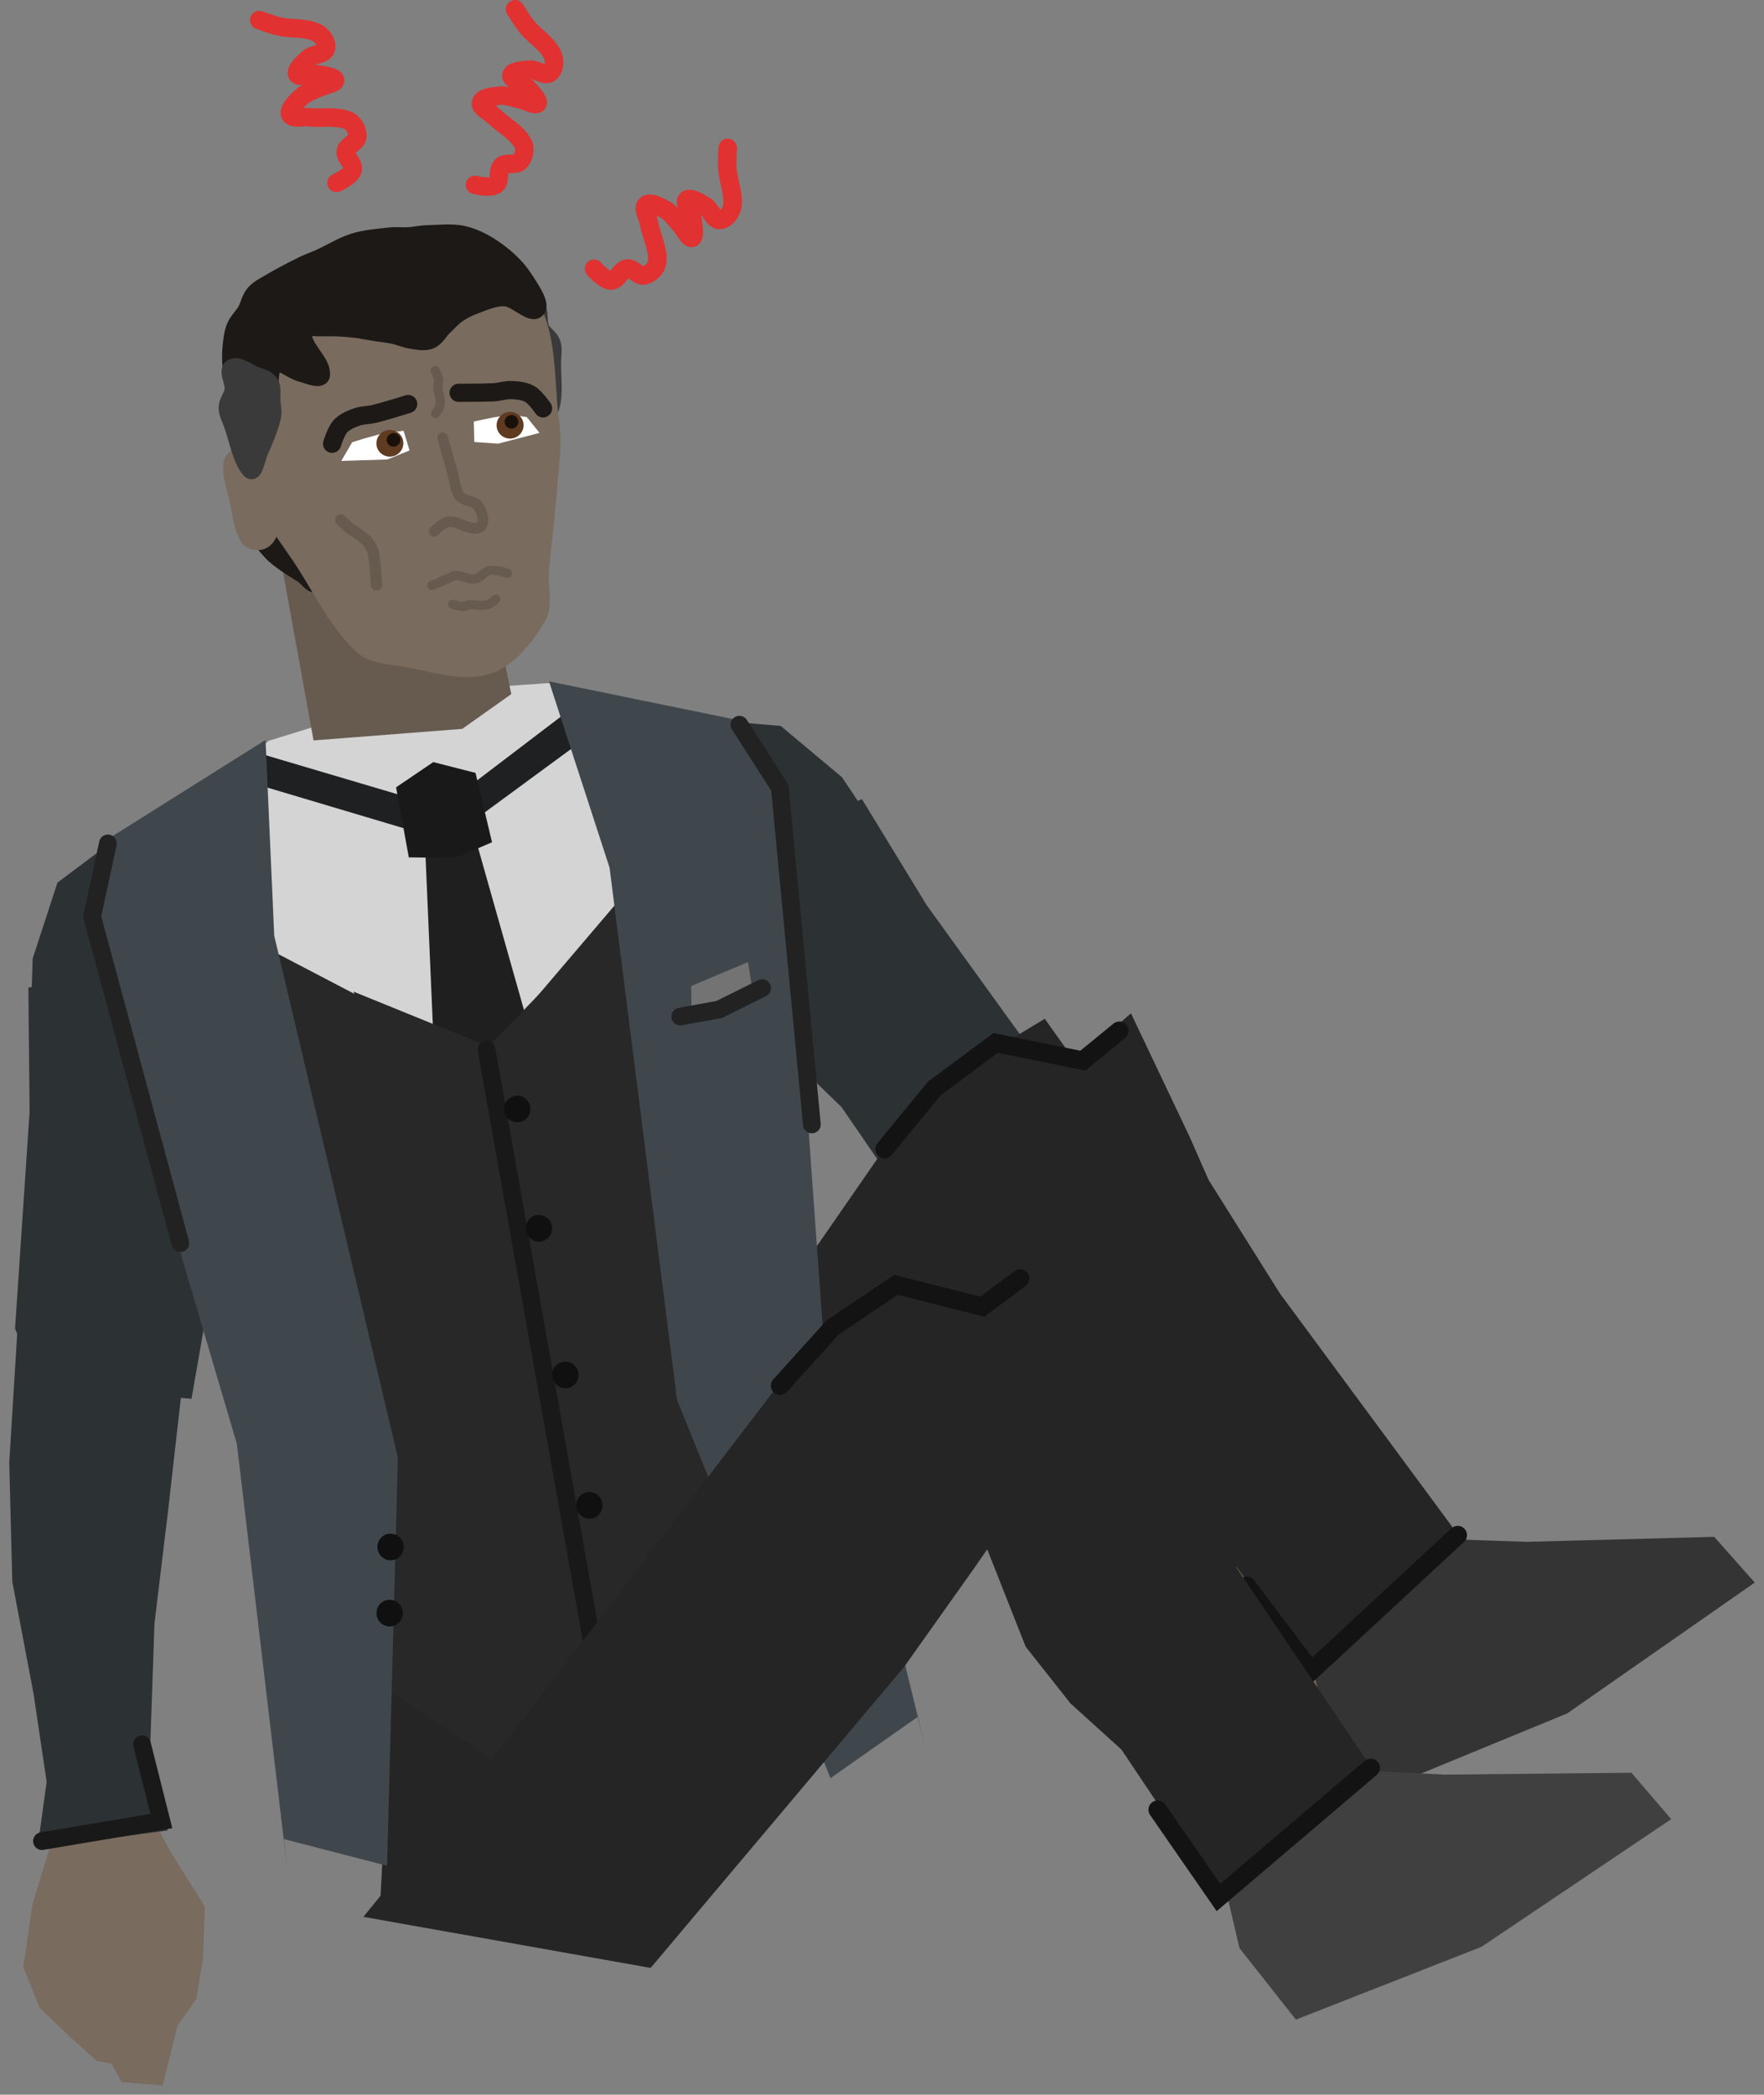 <svg xmlns="http://www.w3.org/2000/svg" xmlns:xlink="http://www.w3.org/1999/xlink" version="1.1" width="190.767" height="226.445" viewBox="5.762 0.827 190.767 226.445">
  <rect x="5.762" y="0.827" width="190.767" height="226.445" fill="#808080" stroke="none"/>
  <!-- Exported by Scratch - http://scratch.mit.edu/ -->
  <g id="ID0.7085462282411754">
    <g id="ID0.5880346246995032">
      <path id="ID0.6829322893172503" fill="#796B5E" stroke="none" stroke-linecap="round" d="M 145.895 167.011 L 134.954 168.481 L 135.357 174.633 L 135.338 181.548 L 138.42 186.122 L 141.434 189.552 L 144.691 190.914 L 149.448 195.542 L 153.031 192.874 L 152.894 190.588 L 154.069 189.553 L 155.207 185.687 L 156.285 181.386 L 155.469 176.703 L 150.973 171.422 L 145.895 167.011 Z " stroke-width="0.782"/>
      <g id="ID0.9434720128774643">
        <path id="ID0.6507829907350242" fill="#2C3134" stroke="none" stroke-linecap="round" d="M 115.371 112.065 L 105.941 130.359 L 116.139 143.198 L 123.831 152.738 L 132.528 165.643 L 134.463 172.471 L 147.399 166.602 L 142.782 161.07 L 138.943 152.249 L 134.476 140.76 L 127.94 129.674 L 115.371 112.065 Z " stroke-width="0.782"/>
        <path id="ID0.9892375003546476" fill="none" stroke="#191919" stroke-width="1.916" stroke-linecap="round" d="M 146.593 166.148 L 134.49 171.149 L 131.872 163.013 "/>
      </g>
    </g>
    <path id="ID0.7729651997797191" fill="#2C3134" stroke="none" stroke-linecap="round" d="M 98.972 87.214 L 78.317 96.383 L 88.937 112.914 L 96.771 120.512 L 101.848 127.902 L 107.561 134.266 L 120.613 124.57 L 119.74 117.738 L 105.974 98.675 L 98.972 87.214 Z " stroke-width="0.918"/>
    <path id="ID0.4757494777441025" fill="#2C3134" stroke="none" stroke-linecap="round" d="M 82.537 78.654 L 74.197 80.868 L 62.789 92.495 L 81.65 110.194 L 92.846 109.558 L 97.221 108.339 L 98.871 104.814 L 99.939 100.952 L 103.621 96.051 L 101.182 91.361 L 96.814 84.846 L 90.192 79.304 L 82.537 78.654 Z " stroke-width="0.463"/>
  </g>
  <g id="ID0.6688785348087549">
    <path id="ID0.5368814701214433" fill="#343434" stroke="none" stroke-linecap="round" d="M 149.075 186.616 L 146.816 177.606 L 145.695 167.388 L 157.259 167.038 L 170.86 167.506 L 191.148 166.968 L 195.529 171.91 L 175.248 186.053 L 155.31 194.256 L 149.075 186.616 Z " stroke-width="0.77"/>
    <g id="ID0.5077062323689461">
      <path id="ID0.05466862628236413" fill="#252525" stroke="none" stroke-linecap="round" d="M 111.507 124.782 L 128.072 110.375 L 134.418 123.729 L 136.458 128.369 L 144.161 140.635 L 163.976 167.454 L 147.465 181.106 L 136.354 165.945 L 130.636 161.193 L 125.533 155.273 L 120.974 145.019 L 115.506 136.508 L 111.507 124.782 Z " stroke-width="0.6"/>
      <path id="ID0.5319394422695041" fill="none" stroke="#131313" stroke-width="2" stroke-linecap="round" d="M 163.409 166.779 L 147.548 181.475 L 140.581 172.271 "/>
    </g>
  </g>
  <g id="ID0.8820344842970371">
    <path id="ID0.3809091211296618" fill="#252525" stroke="none" stroke-linecap="round" d="M 96.111 189.713 L 59.215 184.668 L 73.615 165.143 L 101.297 125.148 L 108.494 117.145 L 118.746 110.965 L 123.615 117.789 L 134.444 125.012 L 121.145 142.25 L 114.046 153.633 L 96.111 189.713 Z " stroke-width="0.731"/>
    <path id="ID0.9495224836282432" fill="none" stroke="#131313" stroke-width="2" stroke-linecap="round" d="M 101.421 125.054 L 106.816 118.485 L 113.438 113.572 L 122.863 115.489 L 126.809 112.259 "/>
  </g>
  <g id="ID0.7085462282411754">
    <g id="ID0.5880346246995032">
      <path id="ID0.6829322893172503" fill="#796B5E" stroke="none" stroke-linecap="round" d="M 11.259 200.192 L 21.317 195.641 L 24.235 201.073 L 27.915 206.928 L 27.724 212.44 L 26.985 216.946 L 24.944 219.826 L 23.361 226.272 L 18.909 225.908 L 17.814 223.895 L 16.27 223.64 L 13.257 220.964 L 10.063 217.888 L 8.274 213.484 L 9.289 206.623 L 11.259 200.192 Z " stroke-width="0.782"/>
      <g id="ID0.9434720128774643">
        <path id="ID0.6507829907350242" fill="#2C3134" stroke="none" stroke-linecap="round" d="M 8.093 137.359 L 25.782 147.879 L 23.936 164.171 L 22.466 176.337 L 21.927 191.889 L 23.904 198.705 L 9.822 200.581 L 10.808 193.443 L 9.39 183.928 L 7.093 171.817 L 6.762 158.953 L 8.093 137.359 Z " stroke-width="0.782"/>
        <path id="ID0.9892375003546476" fill="none" stroke="#191919" stroke-width="1.916" stroke-linecap="round" d="M 10.299 199.86 L 23.213 197.689 L 21.123 189.401 "/>
      </g>
    </g>
    <path id="ID0.7729651997797191" fill="#2C3134" stroke="none" stroke-linecap="round" d="M 8.83 107.583 L 31.205 104.416 L 30.956 124.063 L 28.337 134.658 L 27.946 143.615 L 26.473 152.039 L 10.267 150.731 L 7.387 144.474 L 8.963 121.013 L 8.83 107.583 Z " stroke-width="0.918"/>
    <path id="ID0.4757494777441025" fill="#2C3134" stroke="none" stroke-linecap="round" d="M 18.124 91.635 L 26.371 89.095 L 42.206 92.912 L 35.586 117.915 L 25.753 123.308 L 21.398 124.592 L 18.13 122.476 L 15.179 119.767 L 9.459 117.561 L 9.043 112.291 L 9.296 104.451 L 11.976 96.243 L 18.124 91.635 Z " stroke-width="0.463"/>
  </g>
  <g id="ID0.8990198895335197">
    <path id="ID0.17576928716152906" fill="#DBDBDB" stroke="none" d="M 52.575 80.029 L 52.342 80.071 L 52.342 80.071 L 52.575 80.029 L 52.575 80.029 Z " stroke-width="0.958"/>
    <path id="ID0.4270821204409003" fill="#252525" stroke="none" stroke-linecap="round" d="M 71.689 196.301 L 52.028 89.26 L 68.685 88.672 L 75.819 91.721 L 79.119 95.15 L 87.456 104.988 L 88.386 115.078 L 88.329 120.439 L 90.948 126.769 L 92.232 131.916 L 91.276 138.816 L 90.557 144.051 L 90.858 153.077 L 95.613 173.726 L 92.042 182.324 L 88.5 188.963 L 71.689 196.301 Z " stroke-width="0.456"/>
    <path id="ID0.4270821204409003" fill="#252525" stroke="none" stroke-linecap="round" d="M 71.688 196.405 L 52.503 89.278 L 36.701 94.576 L 31.092 99.937 L 29.207 104.306 L 24.856 116.446 L 27.528 126.22 L 29.464 131.219 L 29.235 138.066 L 29.841 143.336 L 33.16 149.461 L 35.671 154.109 L 38.559 162.667 L 41.359 183.67 L 47.723 190.466 L 46.87 206.655 L 71.688 196.405 Z " stroke-width="0.456"/>
    <path id="ID0.5114514343440533" fill="#282828" stroke="none" d="M 28.032 94.813 L 77.593 85.824 L 92.794 169.635 L 43.233 178.624 L 28.032 94.813 Z " stroke-width="0.966"/>
    <path id="ID0.9286923445761204" fill="#D4D4D4" stroke="none" stroke-linecap="round" d="M 40.687 79.094 L 53.622 58.368 L 50.218 77.505 L 58.369 115.727 L 17.879 94.58 L 34.852 80.899 L 40.687 79.094 Z " stroke-width="0.456"/>
    <path id="ID0.9286923445761204" fill="#D4D4D4" stroke="none" stroke-linecap="round" d="M 55.74 75.316 L 39.857 61.149 L 49.765 77.871 L 57.79 115.649 L 86.04 82.501 L 65.506 74.643 L 55.74 75.316 Z " stroke-width="0.456"/>
    <path id="ID0.39874776685610414" fill="#1F2022" stroke="none" stroke-linecap="round" d="M 33.248 82.101 L 53.529 88.105 L 68.694 76.564 L 72.806 77.916 L 53.997 91.724 L 30.07 84.596 L 33.248 82.101 Z " stroke-width="0.903"/>
    <path id="ID0.13444371055811644" fill="#1F1F1F" stroke="none" stroke-linecap="round" d="M 51.644 90.239 L 56.511 89.111 L 64.038 115.702 L 52.856 118.221 L 51.644 90.239 Z " stroke-width="0.958"/>
    <path id="ID0.751046194229275" fill="#191919" stroke="none" stroke-linecap="round" d="M 48.598 85.939 L 52.619 83.213 L 57.187 84.381 L 58.972 91.88 L 55.029 93.567 L 49.972 93.513 L 48.598 85.939 Z " stroke-width="1.054"/>
    <path id="ID0.7854711129330099" fill="#282828" stroke="none" stroke-linecap="round" d="M 44.001 108.03 L 58.6 113.965 L 69.778 102.373 L 70.923 119.332 L 49.181 123.275 L 44.001 108.03 Z " stroke-width="0.958"/>
    <path id="ID0.562834897544235" fill="#282828" stroke="none" stroke-linecap="round" d="M 40.654 178.774 L 67.951 168.182 L 71.439 187.414 L 58.796 190.933 L 40.654 178.774 Z " stroke-width="0.958"/>
    <path id="ID0.562834897544235" fill="#282828" stroke="none" stroke-linecap="round" d="M 97.602 168.768 L 68.324 168.438 L 71.812 187.67 L 84.885 186.525 L 97.602 168.768 Z " stroke-width="0.958"/>
    <path id="ID0.6824178956449032" fill="none" stroke="#191919" stroke-width="1.916" stroke-linecap="round" d="M 58.376 114.287 L 71.362 187.219 "/>
    <path id="ID0.4144489667378366" fill="#40474C" stroke="none" stroke-linecap="round" d="M 16.92 91.851 L 34.478 80.819 L 35.419 101.984 L 48.793 158.414 L 47.618 202.524 L 36.47 199.642 L 36.84 203.008 L 31.377 156.914 L 19.485 116.645 L 15.751 101.382 L 16.92 91.851 Z " stroke-width="0.958"/>
    <path id="ID0.5234400681219995" fill="#101010" stroke="none" d="M 61.441 119.291 C 61.827 119.221 62.206 119.317 62.506 119.528 C 62.806 119.74 63.027 120.067 63.098 120.459 C 63.169 120.85 63.077 121.234 62.87 121.537 C 62.664 121.841 62.343 122.063 61.957 122.133 C 61.571 122.203 61.192 122.108 60.892 121.896 C 60.592 121.685 60.371 121.358 60.3 120.966 C 60.229 120.574 60.321 120.19 60.528 119.887 C 60.734 119.584 61.056 119.361 61.441 119.291 Z " stroke-width="0.603"/>
    <path id="ID0.5234400681219995" fill="#101010" stroke="none" d="M 63.791 132.191 C 64.177 132.121 64.556 132.217 64.856 132.428 C 65.156 132.64 65.377 132.967 65.448 133.358 C 65.519 133.75 65.427 134.134 65.221 134.437 C 65.014 134.741 64.693 134.963 64.307 135.033 C 63.921 135.103 63.542 135.007 63.242 134.796 C 62.942 134.585 62.721 134.258 62.65 133.866 C 62.579 133.474 62.671 133.09 62.878 132.787 C 63.084 132.484 63.406 132.261 63.791 132.191 Z " stroke-width="0.603"/>
    <path id="ID0.5234400681219995" fill="#101010" stroke="none" d="M 69.242 162.141 C 69.627 162.071 70.006 162.167 70.306 162.378 C 70.606 162.59 70.827 162.917 70.898 163.309 C 70.969 163.7 70.877 164.084 70.671 164.387 C 70.464 164.691 70.143 164.913 69.757 164.983 C 69.371 165.053 68.992 164.958 68.692 164.746 C 68.392 164.535 68.171 164.208 68.1 163.816 C 68.029 163.424 68.121 163.04 68.328 162.737 C 68.534 162.434 68.856 162.211 69.242 162.141 Z " stroke-width="0.603"/>
    <path id="ID0.5234400681219995" fill="#101010" stroke="none" d="M 66.641 148.041 C 67.027 147.971 67.406 148.067 67.706 148.278 C 68.006 148.49 68.227 148.817 68.298 149.208 C 68.369 149.6 68.277 149.984 68.07 150.287 C 67.864 150.591 67.543 150.813 67.157 150.883 C 66.771 150.953 66.392 150.857 66.092 150.646 C 65.792 150.435 65.571 150.108 65.5 149.716 C 65.429 149.324 65.521 148.94 65.728 148.637 C 65.934 148.334 66.256 148.111 66.641 148.041 Z " stroke-width="0.603"/>
    <path id="ID0.5234400681219995" fill="#101010" stroke="none" d="M 71.541 175.441 C 71.927 175.371 72.306 175.467 72.606 175.678 C 72.906 175.89 73.127 176.217 73.198 176.608 C 73.269 177 73.177 177.384 72.971 177.687 C 72.764 177.991 72.443 178.213 72.057 178.283 C 71.671 178.353 71.292 178.257 70.992 178.046 C 70.692 177.835 70.471 177.508 70.4 177.116 C 70.329 176.724 70.421 176.34 70.628 176.037 C 70.835 175.734 71.156 175.511 71.541 175.441 Z " stroke-width="0.603"/>
    <path id="ID0.4144489667378366" fill="#40474C" stroke="none" stroke-linecap="round" d="M 85.447 78.647 L 65.132 74.485 L 71.684 94.632 L 78.981 152.165 L 95.573 193.052 L 104.998 186.438 L 105.834 189.719 L 94.761 144.643 L 91.752 102.763 L 89.888 87.161 L 85.447 78.647 Z " stroke-width="0.958"/>
    <path id="ID0.8752945330925286" fill="none" stroke="#222222" stroke-width="1.916" stroke-linecap="round" d="M 17.43 92.004 L 15.726 99.915 L 25.268 135.215 "/>
    <path id="ID0.8752945330925286" fill="none" stroke="#222222" stroke-width="1.916" stroke-linecap="round" d="M 85.722 79.17 L 90.096 85.979 L 93.56 122.381 "/>
    <path id="ID0.5234400681219995" fill="#101010" stroke="none" d="M 47.742 166.641 C 48.127 166.571 48.506 166.667 48.806 166.878 C 49.106 167.09 49.327 167.417 49.398 167.809 C 49.469 168.2 49.377 168.584 49.17 168.887 C 48.964 169.191 48.643 169.413 48.257 169.483 C 47.871 169.553 47.492 169.458 47.192 169.246 C 46.892 169.035 46.671 168.708 46.6 168.316 C 46.529 167.924 46.621 167.54 46.828 167.237 C 47.035 166.934 47.356 166.711 47.742 166.641 Z " stroke-width="0.603"/>
    <path id="ID0.5234400681219995" fill="#101010" stroke="none" d="M 47.642 173.791 C 48.027 173.721 48.406 173.817 48.706 174.028 C 49.006 174.24 49.227 174.567 49.298 174.958 C 49.369 175.35 49.277 175.734 49.071 176.037 C 48.864 176.341 48.543 176.563 48.157 176.633 C 47.771 176.703 47.392 176.607 47.092 176.396 C 46.792 176.185 46.571 175.858 46.5 175.466 C 46.429 175.074 46.521 174.69 46.728 174.387 C 46.934 174.084 47.256 173.861 47.642 173.791 Z " stroke-width="0.603"/>
    <g id="ID0.20783481979742646">
      <path id="ID0.5848579816520214" fill="#737373" stroke="none" stroke-linecap="round" d="M 80.514 107.418 L 86.661 104.832 L 87.239 108.553 L 80.546 110.257 L 80.514 107.418 Z " stroke-width="0.958"/>
      <path id="ID0.13105127029120922" fill="none" stroke="#222222" stroke-width="1.916" stroke-linecap="round" d="M 79.326 110.724 L 83.534 109.96 L 88.185 107.645 "/>
    </g>
  </g>
  <path id="ID0.46110434643924236" fill="#675B50" stroke="none" stroke-linecap="round" d="M 36.207 61.782 L 57.354 57.946 L 61.056 75.863 L 55.754 79.621 L 39.669 80.87 L 36.207 61.782 Z " stroke-width="1.041"/>
  <g id="ID0.9597035455517471">
    <path id="ID0.5368814701214433" fill="#404040" stroke="none" stroke-linecap="round" d="M 139.798 211.412 L 137.691 202.366 L 136.741 192.131 L 148.309 191.974 L 161.9 192.669 L 182.194 192.471 L 186.492 197.486 L 165.977 211.287 L 145.905 219.156 L 139.798 211.412 Z " stroke-width="0.77"/>
    <g id="ID0.5077062323689461">
      <path id="ID0.05466862628236413" fill="#252525" stroke="none" stroke-linecap="round" d="M 103.958 147.786 L 121.119 134.093 L 126.894 147.704 L 128.735 152.425 L 135.913 165.006 L 154.575 192.64 L 137.501 205.581 L 127.042 189.964 L 121.53 184.974 L 116.682 178.844 L 112.561 168.406 L 107.458 159.671 L 103.958 147.786 Z " stroke-width="0.6"/>
      <path id="ID0.5319394422695041" fill="none" stroke="#131313" stroke-width="2" stroke-linecap="round" d="M 154 191.941 L 137.531 205.953 L 130.959 196.463 "/>
    </g>
  </g>
  <g id="ID0.8820344842970371">
    <path id="ID0.3809091211296618" fill="#252525" stroke="none" stroke-linecap="round" d="M 76.126 213.567 L 45.063 208.047 L 60.368 189.223 L 89.908 150.58 L 97.474 142.925 L 108.007 137.236 L 112.548 144.282 L 124.296 151.321 L 111.091 170.385 L 103.515 181.058 L 76.126 213.567 Z " stroke-width="0.731"/>
    <path id="ID0.9495224836282432" fill="none" stroke="#131313" stroke-width="2" stroke-linecap="round" d="M 90.121 150.626 L 95.819 144.319 L 102.666 139.724 L 111.99 142.083 L 116.084 139.044 "/>
  </g>
  <g id="ID0.04595177713781595">
    <path id="ID0.7592270169407129" fill="none" stroke="#675B50" stroke-width="0.999" stroke-linecap="round" d="M 58.258 71.294 C 58.258 71.294 58.497 71.946 58.504 72.287 C 58.51 72.618 58.315 72.931 58.296 73.261 C 58.276 73.594 58.4 73.923 58.389 74.256 C 58.378 74.587 58.355 74.93 58.231 75.237 C 58.124 75.499 57.715 75.913 57.715 75.913 "/>
    <path id="ID0.48112139804288745" fill="#3A3A3A" stroke="#3A3A3A" stroke-width="1.851" stroke-linecap="round" d="M 63.652 34.007 C 64.289 34.242 63.909 35.659 64.269 36.376 C 64.557 36.952 65.235 37.305 65.458 37.909 C 65.672 38.488 65.543 39.145 65.519 39.762 C 65.453 41.502 65.852 43.73 65.207 45.168 C 64.937 45.67 64.133 44.148 63.689 43.642 C 62.784 42.629 61.821 41.572 61.15 40.463 C 60.831 39.934 60.781 39.282 60.629 38.684 C 60.479 38.089 60.077 37.473 60.245 36.882 C 60.416 36.283 61.057 35.917 61.535 35.511 C 62.159 34.981 62.922 33.809 63.652 34.007 Z "/>
    <path id="ID0.05099705280736089" fill="#1C1916" stroke="#1C1916" stroke-width="1.966" stroke-linecap="round" d="M 33.529 56.982 C 33.246 57.186 33.835 58.249 34.099 58.967 C 34.324 59.582 34.801 60.087 35.256 60.562 C 35.712 61.038 36.269 61.413 36.807 61.797 C 37.344 62.181 37.922 62.508 38.48 62.864 C 39.038 63.219 39.504 64.069 40.154 63.931 C 40.804 63.792 41.226 62.929 41.241 62.273 C 41.271 60.966 40.902 59.62 40.28 58.47 C 39.967 57.892 39.199 57.698 38.606 57.403 C 38.014 57.11 37.398 56.812 36.742 56.713 C 35.784 56.569 34.568 56.059 33.833 56.686 Z "/>
    <path id="ID0.8999492498114705" fill="#796B5E" stroke="none" stroke-linecap="round" d="M 51.074 27.29 C 55.449 27.061 60.49 28.933 63.173 32.344 C 66.236 36.237 65.577 41.866 66.265 46.711 C 66.566 48.837 66.19 51.131 66.03 53.332 C 65.801 56.459 65.407 59.48 65.133 62.496 C 64.981 64.326 65.62 66.379 64.751 67.884 C 63.367 70.277 61.398 72.815 58.757 73.67 C 55.706 74.656 52.353 73.344 49.163 72.872 C 47.555 72.583 45.66 72.522 44.422 71.397 C 41.767 68.98 40.073 65.625 38.204 62.621 C 36.241 59.467 33.535 56.515 32.89 52.82 C 31.794 46.531 29.463 38.94 33.377 33.647 C 36.827 28.601 44.57 27.632 51.074 27.29 Z " stroke-width="0.499"/>
    <path id="ID0.8194515448994935" fill="#796B5E" stroke="none" stroke-linecap="round" d="M 32.406 48.933 C 33.253 48.883 33.945 49.335 34.604 50.276 C 35.263 51.218 35.796 52.579 36.045 54.135 C 36.295 55.691 36.215 57.151 35.883 58.251 C 35.552 59.352 35.031 59.971 34.216 60.215 C 33.467 60.437 32.418 60.181 31.961 59.588 C 31.066 58.25 30.909 56.517 30.576 55.013 C 30.248 53.534 29.634 51.949 30.003 50.505 C 30.339 49.607 31.517 48.985 32.406 48.933 Z " stroke-width="0.983"/>
    <path id="ID0.8256730306893587" fill="none" stroke="#675B50" stroke-width="0.999" stroke-linecap="round" d="M 60.63 62.797 C 60.63 62.797 59.358 62.369 58.722 62.507 C 58.12 62.589 57.762 63.321 57.14 63.416 C 56.401 63.528 55.673 62.967 54.931 63.036 C 53.786 63.569 52.463 64.127 52.463 64.127 "/>
    <path id="ID0.7592270169407129" fill="none" stroke="#675B50" stroke-width="0.999" stroke-linecap="round" d="M 54.711 66.145 C 54.711 66.145 55.372 66.38 55.717 66.386 C 56.052 66.391 56.367 66.198 56.701 66.178 C 57.038 66.158 57.372 66.279 57.708 66.267 C 58.043 66.256 58.39 66.232 58.701 66.108 C 58.965 66.002 59.382 65.597 59.382 65.597 "/>
    <path id="ID0.7788236327469349" fill="#FFFFFF" stroke="none" stroke-linecap="round" d="M 43.849 48.637 L 45.137 48.232 L 47.296 47.639 L 49.411 47.398 L 50.052 49.521 L 47.654 50.499 L 42.67 50.656 L 43.849 48.637 Z " stroke-width="0.983"/>
    <path id="ID0.036129117012023926" fill="#5E3B21" stroke="none" d="M 47.696 47.326 C 48.094 47.262 48.48 47.363 48.782 47.579 C 49.084 47.795 49.302 48.125 49.365 48.517 C 49.428 48.91 49.324 49.291 49.104 49.591 C 48.885 49.89 48.55 50.107 48.153 50.171 C 47.755 50.234 47.369 50.133 47.067 49.917 C 46.765 49.702 46.547 49.372 46.484 48.979 C 46.421 48.587 46.525 48.205 46.744 47.906 C 46.964 47.607 47.299 47.39 47.696 47.326 Z " stroke-width="0.983"/>
    <path id="ID0.9171876185573637" fill="#191009" stroke="none" d="M 48.206 47.654 C 48.409 47.621 48.604 47.673 48.758 47.783 C 48.912 47.892 49.023 48.06 49.055 48.259 C 49.087 48.459 49.034 48.652 48.922 48.805 C 48.81 48.957 48.641 49.068 48.438 49.1 C 48.236 49.133 48.041 49.081 47.887 48.971 C 47.733 48.861 47.622 48.694 47.59 48.494 C 47.558 48.295 47.611 48.101 47.723 47.949 C 47.835 47.796 48.004 47.686 48.206 47.654 Z " stroke-width="0.983"/>
    <path id="ID0.7788236327469349" fill="#FFFFFF" stroke="none" stroke-linecap="round" d="M 62.733 45.917 L 60.988 45.653 L 59.083 45.959 L 56.999 46.392 L 57.054 48.609 L 59.637 48.788 L 64.109 47.625 L 62.733 45.917 Z " stroke-width="0.983"/>
    <path id="ID0.036129117012023926" fill="#5E3B21" stroke="none" d="M 60.696 45.376 C 61.094 45.312 61.48 45.413 61.782 45.629 C 62.084 45.845 62.302 46.175 62.365 46.567 C 62.428 46.96 62.324 47.341 62.104 47.641 C 61.885 47.94 61.55 48.157 61.153 48.221 C 60.755 48.284 60.369 48.183 60.067 47.968 C 59.765 47.752 59.547 47.422 59.484 47.029 C 59.421 46.637 59.525 46.255 59.744 45.956 C 59.964 45.657 60.299 45.44 60.696 45.376 Z " stroke-width="0.983"/>
    <path id="ID0.9171876185573637" fill="#191009" stroke="none" d="M 60.956 45.704 C 61.159 45.671 61.354 45.723 61.508 45.833 C 61.662 45.943 61.773 46.11 61.805 46.309 C 61.837 46.509 61.784 46.702 61.672 46.855 C 61.56 47.007 61.391 47.118 61.188 47.15 C 60.986 47.182 60.791 47.131 60.637 47.021 C 60.483 46.911 60.372 46.744 60.34 46.544 C 60.308 46.345 60.361 46.151 60.473 45.999 C 60.585 45.846 60.754 45.736 60.956 45.704 Z " stroke-width="0.983"/>
    <path id="ID0.2118154256604612" fill="#1C1916" stroke="#1C1916" stroke-width="1.966" stroke-linecap="round" d="M 31.24 47.032 C 31.292 47.533 31.906 49.73 32.859 50.877 C 33.21 51.301 33.185 49.557 33.395 48.912 C 33.598 48.287 33.911 47.697 34.101 47.068 C 34.303 46.395 34.446 45.704 34.573 45.014 C 34.696 44.345 34.773 43.666 34.849 42.991 C 34.925 42.324 34.898 41.643 35.028 40.984 C 35.157 40.327 35.406 39.695 35.621 39.059 C 35.836 38.423 35.872 37.673 36.319 37.167 C 36.779 36.646 37.487 36.348 38.164 36.178 C 38.813 36.016 39.504 36.197 40.172 36.203 C 40.873 36.208 41.577 36.181 42.277 36.211 C 42.955 36.24 43.635 36.296 44.307 36.38 C 44.963 36.462 45.612 36.605 46.264 36.709 C 46.947 36.818 47.641 36.88 48.318 37.022 C 48.973 37.16 49.593 37.458 50.256 37.552 C 50.917 37.645 51.644 37.827 52.264 37.576 C 52.886 37.324 53.207 36.623 53.69 36.16 C 54.176 35.694 54.623 35.176 55.172 34.785 C 55.71 34.403 56.306 34.089 56.927 33.86 C 57.979 33.475 59.169 32.89 60.389 32.959 C 61.558 33.026 63.188 34.771 63.752 34.249 C 64.286 33.75 63.056 31.961 62.364 30.911 C 61.618 29.778 60.596 28.81 59.494 28.008 C 58.433 27.236 57.237 26.565 55.957 26.251 C 54.657 25.933 53.274 26.128 51.934 26.155 C 51.275 26.168 50.624 26.332 49.965 26.372 C 49.3 26.412 48.628 26.323 47.965 26.396 C 46.656 26.54 45.316 26.633 44.059 27.023 C 42.749 27.428 41.578 28.195 40.33 28.759 C 39.711 29.038 39.061 29.252 38.454 29.554 C 37.252 30.153 36.057 30.777 34.902 31.459 C 34.332 31.796 33.705 32.103 33.284 32.609 C 32.838 33.144 32.728 33.884 32.382 34.485 C 32.048 35.067 31.507 35.533 31.247 36.151 C 30.977 36.794 30.902 37.506 30.824 38.197 C 30.75 38.854 30.745 39.521 30.792 40.18 C 30.838 40.829 31.08 41.459 31.101 42.109 C 31.123 42.779 30.979 43.447 30.922 44.116 C 30.875 44.666 30.635 45.239 30.787 45.77 Z "/>
    <path id="ID0.5261953212320805" fill="none" stroke="#1C1916" stroke-width="1.966" stroke-linecap="round" d="M 41.676 48.799 C 41.676 48.799 42.098 47.429 42.569 46.915 C 43.019 46.422 43.683 46.145 44.311 45.917 C 44.939 45.688 45.638 45.725 46.287 45.561 C 47.503 45.254 49.903 44.505 49.903 44.505 "/>
    <path id="ID0.5261953212320805" fill="none" stroke="#1C1916" stroke-width="1.966" stroke-linecap="round" d="M 64.488 44.972 C 64.488 44.972 63.681 43.788 63.079 43.435 C 62.504 43.097 61.788 43.027 61.121 42.994 C 60.453 42.96 59.796 43.201 59.128 43.236 C 57.876 43.3 55.361 43.291 55.361 43.291 "/>
    <path id="ID0.8619630038738251" fill="none" stroke="#675B50" stroke-width="1.155" stroke-linecap="round" d="M 53.627 48.152 C 53.627 48.152 54.405 50.889 54.779 52.211 C 54.991 52.953 54.973 53.826 55.458 54.427 C 56.04 55.104 57.127 54.911 57.494 55.553 C 57.955 56.212 58.277 57.517 57.623 57.829 C 56.629 58.302 55.456 57.147 54.289 57.23 C 53.663 57.276 52.718 58.267 52.718 58.267 "/>
    <path id="ID0.6736386958509684" fill="none" stroke="#675B50" stroke-width="1.232" stroke-linecap="round" d="M 42.616 57.02 C 42.616 57.02 43.26 57.661 43.612 57.945 C 43.934 58.205 44.31 58.394 44.636 58.649 C 44.969 58.909 45.332 59.153 45.587 59.488 C 45.846 59.828 46.067 60.221 46.148 60.638 C 46.367 61.761 46.477 64.058 46.477 64.058 "/>
    <path id="ID0.18298013787716627" fill="#1C1916" stroke="#1C1916" stroke-width="1.966" stroke-linecap="round" d="M 39.059 35.622 C 38.676 35.886 38.355 36.853 38.636 37.668 C 39.082 38.957 40.54 40.159 40.476 41.33 C 40.444 41.906 39.101 41.336 38.445 41.161 C 37.807 40.99 37.242 40.613 36.656 40.311 C 36.024 39.985 35.225 39.831 34.787 39.275 C 34.381 38.762 34.182 38.006 34.331 37.37 C 34.48 36.73 35.055 36.229 35.587 35.833 C 36.13 35.429 36.807 35.214 37.463 35.038 C 37.74 34.963 38.208 34.838 38.324 35.097 Z "/>
    <path id="ID0.7592270169407129" fill="none" stroke="#675B50" stroke-width="0.999" stroke-linecap="round" d="M 52.816 40.883 C 52.816 40.883 53.138 41.499 53.189 41.836 C 53.238 42.163 53.084 42.497 53.108 42.827 C 53.132 43.158 53.297 43.47 53.329 43.801 C 53.361 44.13 53.383 44.473 53.299 44.793 C 53.227 45.065 52.874 45.527 52.874 45.527 "/>
    <path id="ID0.48112139804288745" fill="#3A3A3A" stroke="#3A3A3A" stroke-width="1.851" stroke-linecap="round" d="M 30.826 40.572 C 30.294 40.994 31.099 42.221 30.982 43.015 C 30.888 43.652 30.355 44.199 30.331 44.843 C 30.31 45.46 30.637 46.044 30.853 46.622 C 31.46 48.255 31.778 50.495 32.84 51.66 C 33.254 52.051 33.542 50.355 33.805 49.735 C 34.348 48.489 34.932 47.184 35.222 45.921 C 35.36 45.319 35.204 44.684 35.16 44.068 C 35.117 43.456 35.306 42.745 34.961 42.237 C 34.611 41.721 33.889 41.574 33.307 41.338 C 32.549 41.03 31.457 40.155 30.826 40.572 Z "/>
  </g>
  <path id="ID0.01711640227586031" fill="none" stroke="#E13131" stroke-width="2" stroke-linecap="round" d="M 42.15 20.6 C 42.15 20.6 43.689 19.916 43.9 19.2 C 44.101 18.518 43.052 17.905 43.15 17.2 C 43.243 16.53 44.35 16.274 44.4 15.6 C 44.45 14.931 44.023 14.099 43.4 13.85 C 42.082 13.323 40.562 13.647 39.15 13.5 C 38.48 13.43 37.355 13.718 37.15 13.2 C 36.93 12.643 37.774 11.85 38.3 11.35 C 38.808 10.868 39.524 10.663 40.15 10.35 C 40.756 10.047 42.037 9.869 42 9.5 C 41.962 9.119 40.692 8.96 40 8.85 C 39.309 8.741 38.11 9.282 37.9 8.85 C 37.685 8.407 38.614 7.575 39.15 7.1 C 39.674 6.635 40.793 6.769 41 6.1 C 41.198 5.459 40.605 4.64 40 4.35 C 38.783 3.766 37.319 3.987 36 3.7 C 35.249 3.536 33.8 3 33.8 3 "/>
  <path id="ID0.01711640227586031" fill="none" stroke="#E13131" stroke-width="2" stroke-linecap="round" d="M 57.131 20.82 C 57.131 20.82 58.763 21.235 59.372 20.803 C 59.952 20.391 59.507 19.261 60.02 18.767 C 60.508 18.299 61.536 18.783 61.993 18.284 C 62.446 17.79 62.625 16.872 62.29 16.291 C 61.581 15.061 60.186 14.375 59.168 13.386 C 58.685 12.916 57.623 12.446 57.783 11.912 C 57.955 11.339 59.108 11.238 59.831 11.171 C 60.528 11.107 61.218 11.389 61.903 11.53 C 62.566 11.667 63.683 12.32 63.882 12.007 C 64.088 11.685 63.189 10.774 62.713 10.259 C 62.238 9.746 60.962 9.429 61.064 8.96 C 61.169 8.479 62.414 8.4 63.129 8.358 C 63.828 8.318 64.624 9.115 65.201 8.718 C 65.753 8.337 65.794 7.327 65.498 6.724 C 64.904 5.512 63.617 4.78 62.758 3.738 C 62.27 3.145 61.463 1.827 61.463 1.827 "/>
  <path id="ID0.01711640227586031" fill="none" stroke="#E13131" stroke-width="2" stroke-linecap="round" d="M 70.01 29.883 C 70.01 29.883 71.108 31.16 71.854 31.155 C 72.565 31.151 72.85 29.97 73.554 29.861 C 74.222 29.757 74.786 30.744 75.446 30.597 C 76.101 30.453 76.775 29.804 76.834 29.136 C 76.959 27.722 76.21 26.359 75.945 24.965 C 75.819 24.303 75.219 23.309 75.656 22.963 C 76.126 22.592 77.128 23.172 77.759 23.532 C 78.367 23.879 78.769 24.506 79.249 25.015 C 79.714 25.508 80.253 26.684 80.596 26.542 C 80.95 26.396 80.736 25.134 80.642 24.439 C 80.548 23.746 79.684 22.754 80.037 22.428 C 80.4 22.095 81.464 22.745 82.073 23.121 C 82.669 23.489 82.864 24.599 83.564 24.605 C 84.235 24.61 84.848 23.806 84.952 23.143 C 85.16 21.81 84.527 20.471 84.422 19.126 C 84.363 18.359 84.459 16.817 84.459 16.817 "/>
</svg>